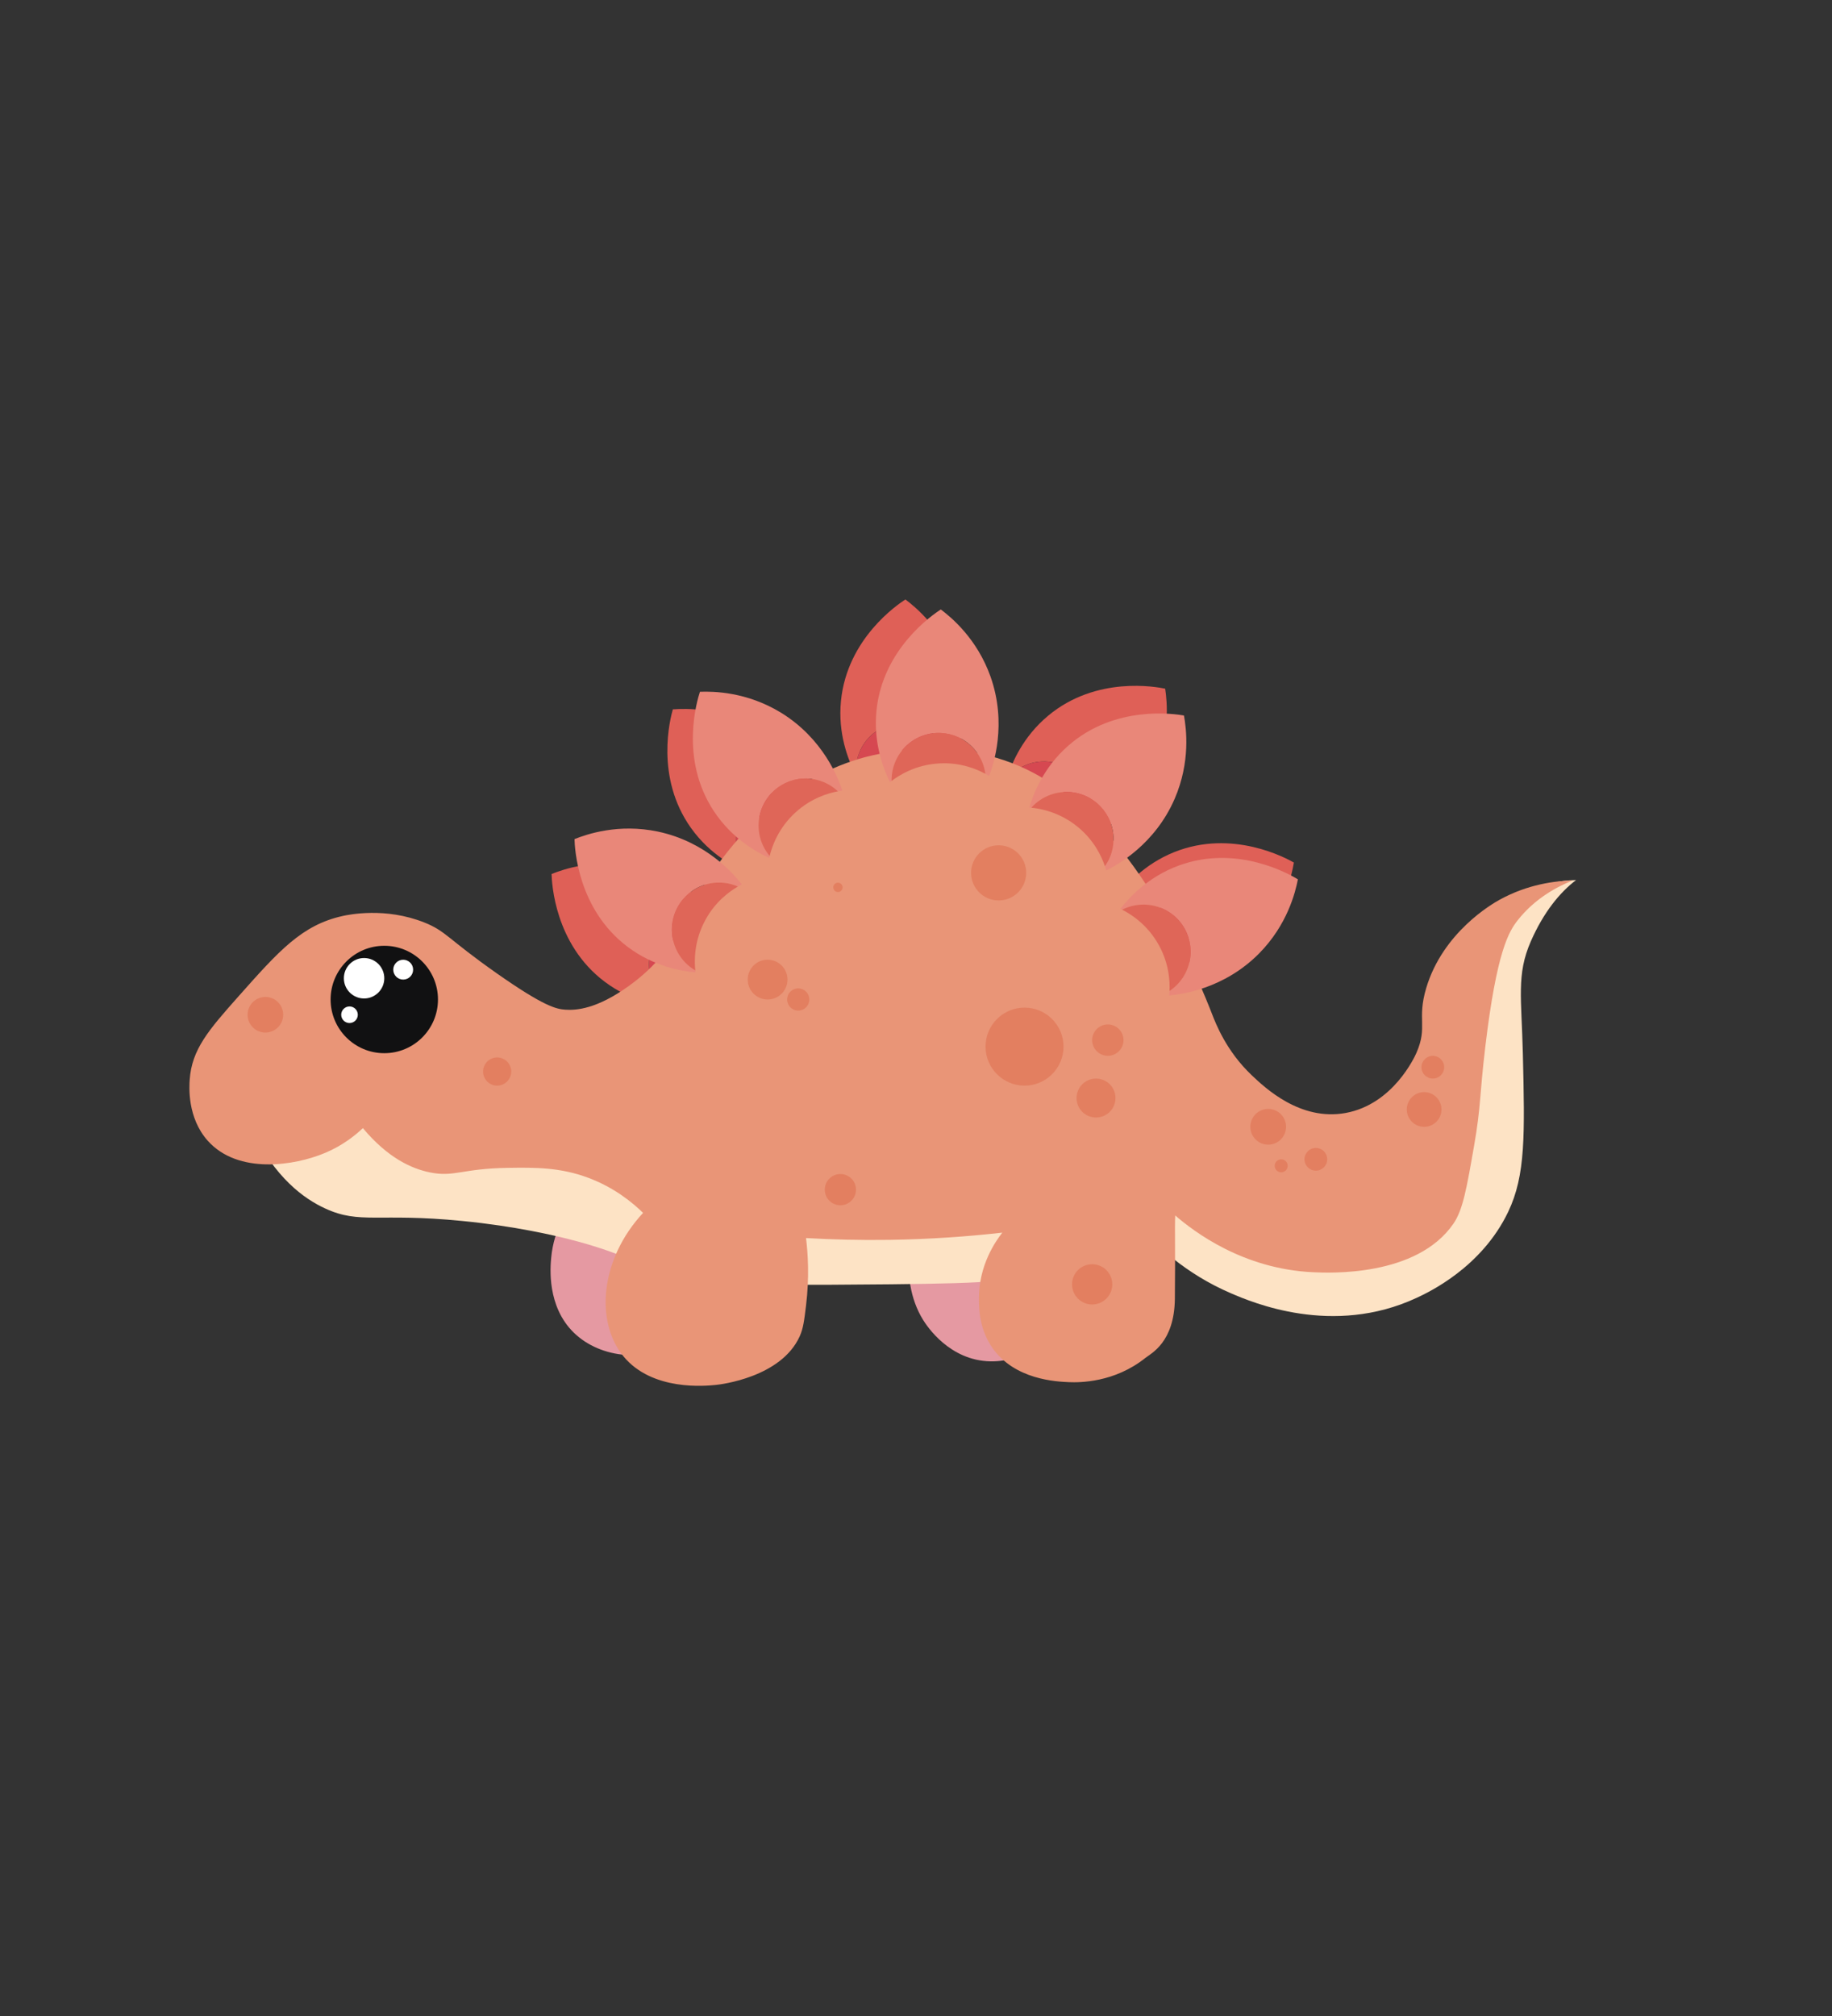 <?xml version="1.0" encoding="UTF-8"?>
<svg id="Layer_1" data-name="Layer 1" xmlns="http://www.w3.org/2000/svg" viewBox="0 0 561.01 617.13">
  <rect x="0" y="0" width="561.01" height="617.13" fill="#333333" stroke="none"/>
  <defs>
    <style>
      .cls-1 {
        fill: #111112;
      }

      .cls-2 {
        fill: #e599a2;
      }

      .cls-3 {
        fill: #e98779;
      }

      .cls-4 {
        fill: #fde3c5;
      }

      .cls-5 {
        fill: #e99577;
      }

      .cls-6 {
        fill: #d64851;
      }

      .cls-7 {
        fill: #fff;
      }

      .cls-8 {
        fill: #e37f60;
      }

      .cls-9 {
        fill: #df6658;
      }

      .cls-10 {
        fill: #df6057;
      }
    </style>
  </defs>
  <path class="cls-2" d="M175.96,367.36c-2.08,2.63-6.36,8.8-7.17,17.65-.26,2.89-1.36,14.81,6.89,22.89,8.26,8.09,23.05,9.54,33.64,1.93,11-7.9,14.01-23.1,8.27-33.92-7.03-13.25-26.45-18.54-41.64-8.55Z"/>
  <path class="cls-2" d="M322.11,408.17c-1.08,1.21-7.98,8.73-18.75,8.55-12.62-.21-19.52-10.82-20.68-12.68-8.05-12.98-3.85-31.82,3.31-34.19,5.64-1.87,16.02,5.53,36.12,38.33Z"/>
  <path class="cls-6" d="M218.94,282.06c-2.55,1.48-6.95,4.63-10.01,10.33-3.51,6.49-3.32,12.63-3.04,15.34-4.28-2.5-7.16-7.15-7.16-12.47,0-7.96,6.45-14.42,14.42-14.42,2.06,0,4.02.43,5.79,1.22Z"/>
  <path class="cls-4" d="M76.74,345.34c7.5,15.29,16.37,21.61,22.86,24.59,10.69,4.91,16.06,1.27,41.9,3.81,16.42,1.61,28.31,4.47,32.55,5.54,16.76,4.24,21.08,7.79,32.55,11.43,5.68,1.8,11.2,3.02,66.15,2.42,30.69-.33,39.66-.83,51.95-5.19,10.67-3.79,18.83-8.72,24.24-12.47,4.82,5.46,13.97,14.4,28.05,20.43,6.42,2.75,31.12,13.34,56.8,1.39,3.66-1.7,19.9-9.27,28.05-26.32,5.38-11.25,5.09-23.66,4.5-48.48-.4-16.91-2-24.17,2.42-34.29,3.92-8.97,8.94-15.06,13.87-18.8-4.88.06-10.62,1.02-16.64,5.64-9.93,7.61-9.74,19.93-14.2,39.48-5.62,24.66-8.43,36.99-16.97,44.68-11.07,9.97-23.71,5.23-67.88,2.42-39.9-2.54-33.48,1.08-78.61-1.73-35.42-2.21-53.12-3.32-73.77-7.62-57.01-11.89-74.81-17.32-74.81-17.32-9.02-2.75-22.28-7.07-38.1-3.12-11.4,2.85-19.75,8.91-24.94,13.51Z"/>
  <path class="cls-10" d="M220.14,281.39c-.32.17-.73.39-1.2.67-1.77-.79-3.73-1.22-5.79-1.22-7.97,0-14.42,6.46-14.42,14.42,0,5.32,2.88,9.97,7.16,12.47.02.22.05.42.07.6-4.25-.38-12.71-1.74-20.78-7.81-15.36-11.55-16.19-30.26-16.27-32.98,3.78-1.52,13.47-4.83,25.51-2.31,15,3.16,23.45,13.25,25.72,16.16Z"/>
  <path class="cls-10" d="M250.72,245.77c-.36.07-.81.15-1.35.28-1.45-1.29-3.19-2.29-5.15-2.91-7.6-2.4-15.7,1.82-18.09,9.41-1.6,5.07-.25,10.37,3.08,14.05-.05.22-.08.42-.11.59-3.94-1.64-11.6-5.48-17.47-13.7-11.17-15.64-6.33-33.73-5.59-36.35,4.06-.31,14.3-.55,25.02,5.47,13.35,7.53,18.38,19.69,19.66,23.15Z"/>
  <path class="cls-6" d="M249.37,246.05c-2.88.64-8.02,2.32-12.65,6.84-5.3,5.13-6.97,11.05-7.52,13.71-3.33-3.67-4.68-8.97-3.08-14.05,2.4-7.59,10.49-11.81,18.09-9.41,1.96.62,3.7,1.62,5.15,2.91Z"/>
  <path class="cls-10" d="M292.04,234.47c-.31-.19-.71-.42-1.2-.68-.24-1.92-.9-3.82-1.97-5.58-4.14-6.81-13.01-8.96-19.81-4.83-4.55,2.76-7.02,7.64-6.93,12.6-.18.13-.33.26-.48.37-1.88-3.83-5.12-11.76-4.12-21.81,1.89-19.13,17.44-29.56,19.73-31.04,3.26,2.44,11.13,9,15.23,20.6,5.09,14.46.86,26.92-.44,30.37Z"/>
  <path class="cls-6" d="M290.84,233.8c-2.59-1.41-7.57-3.53-14.03-3.19-7.37.37-12.52,3.73-14.69,5.37-.09-4.96,2.39-9.83,6.93-12.6,6.8-4.14,15.67-1.98,19.81,4.83,1.07,1.76,1.72,3.66,1.97,5.58Z"/>
  <path class="cls-10" d="M357.81,300.65c.02-.36.05-.83.05-1.37,1.59-1.1,2.98-2.56,4.05-4.32,4.13-6.81,1.95-15.68-4.85-19.81-4.55-2.76-10.02-2.71-14.38-.34-.2-.1-.39-.18-.55-.25,2.53-3.44,8.08-9.97,17.45-13.72,17.84-7.14,34.27,1.85,36.64,3.19-.66,4.02-2.86,14.02-11.25,23.01-10.48,11.19-23.49,13.18-27.15,13.61Z"/>
  <path class="cls-6" d="M357.86,299.28c.06-2.95-.35-8.34-3.64-13.92-3.73-6.37-9.08-9.39-11.54-10.55,4.36-2.36,9.83-2.41,14.38.34,6.81,4.13,8.98,12.99,4.85,19.81-1.07,1.76-2.45,3.21-4.05,4.32Z"/>
  <path class="cls-10" d="M331.58,257.49c-.09-.35-.21-.8-.38-1.32,1.17-1.54,2.04-3.35,2.52-5.36,1.83-7.76-2.98-15.52-10.73-17.34-5.18-1.22-10.36.52-13.78,4.11-.22-.03-.42-.05-.6-.07,1.34-4.05,4.61-11.97,12.37-18.43,14.76-12.3,33.17-8.82,35.83-8.27.61,4.03,1.61,14.22-3.6,25.36-6.52,13.88-18.28,19.79-21.63,21.33Z"/>
  <path class="cls-6" d="M331.2,256.17c-.86-2.82-2.91-7.83-7.76-12.11-5.51-4.9-11.53-6.13-14.23-6.48,3.41-3.59,8.6-5.33,13.78-4.11,7.75,1.83,12.56,9.59,10.73,17.34-.47,2.01-1.34,3.81-2.52,5.36Z"/>
  <path class="cls-5" d="M111.14,345.31c-2.29,2.17-6.12,5.3-11.53,7.58-9.46,3.99-26.66,6.63-35.92-3.62-6.43-7.12-5.74-16.8-5.6-18.78.65-9.24,5.75-15.15,14.83-25.37,12.52-14.1,19.49-21.94,31.97-24.72,1.93-.43,13.13-2.77,25.05,1.98,6.65,2.65,7.04,4.92,22.08,15.49,14.55,10.22,18.35,11.02,21.09,11.2,3.31.22,9.57-.14,19.44-7.25,17.11-12.32,17.14-24.78,30.32-41.19,3.72-4.63,17.7-21.6,40.2-28.34,3.72-1.11,29.41-8.4,53.39,4.28,32.55,17.22,51.54,65.73,54.7,73.82,1.14,2.9,4.31,11.31,12.19,18.78,4.05,3.83,14.81,14.03,28.67,11.53,14.58-2.63,21.21-17.21,21.75-18.45,3.5-8.07.1-10.11,2.97-19.77,5.1-17.16,20.33-25.87,22.41-27.02,8.72-4.82,17.13-5.82,22.41-5.93-4.65,1.87-11.47,5.4-16.81,12.19-2.68,3.41-6.42,9.47-9.89,38.56-1.84,15.46-1.32,18.22-3.42,30.28-2.3,13.18-3.44,19.77-6.34,23.99-11.24,16.37-38.04,15.12-43.02,14.89-21.49-1-36.44-12.43-42.19-17.37-.19,3.82.06,10.36-.11,25.5-.15,13.37-7.32,16.73-8.99,18.07-9.48,7.59-20.13,7.59-23.44,7.45-3.88-.17-16.59-.72-23.44-10.48-4.05-5.78-4.11-12.03-4.14-14.89-.09-10.47,5.2-17.89,7.17-20.4-10.54,1.19-22.07,2.02-34.47,2.21-9.04.13-17.61-.09-25.64-.55.59,4.83,1.05,12.03,0,20.68-.57,4.65-.85,6.97-1.93,9.38-5.67,12.59-24.24,14.75-25.64,14.89-3.04.31-19.56,2.01-28.4-8.82-8.61-10.56-7.14-29.59,6.07-43.84-3.25-3.16-8.82-7.77-16.82-10.75-8.58-3.2-16.25-3.16-24.54-3.03-14.2.21-16.47,2.93-23.99,1.38-5.43-1.12-12.72-4.3-20.43-13.51Z"/>
  <path class="cls-3" d="M227.16,270.71c-.32.17-.73.39-1.2.67-1.77-.79-3.73-1.22-5.79-1.22-7.97,0-14.42,6.46-14.42,14.42,0,5.32,2.88,9.97,7.16,12.47.02.22.05.42.07.6-4.25-.38-12.71-1.74-20.78-7.81-15.36-11.55-16.19-30.26-16.27-32.98,3.78-1.52,13.47-4.83,25.51-2.31,15,3.16,23.45,13.25,25.72,16.16Z"/>
  <path class="cls-9" d="M225.96,271.38c-2.55,1.48-6.95,4.63-10.01,10.33-3.51,6.49-3.32,12.63-3.04,15.34-4.28-2.5-7.16-7.15-7.16-12.47,0-7.96,6.45-14.42,14.42-14.42,2.06,0,4.02.43,5.79,1.22Z"/>
  <path class="cls-3" d="M257.95,242c-.36.05-.82.12-1.36.23-1.4-1.34-3.1-2.4-5.04-3.09-7.51-2.67-15.75,1.25-18.42,8.74-1.79,5.01-.63,10.36,2.56,14.15-.06.21-.09.41-.14.59-3.88-1.78-11.39-5.9-16.95-14.33-10.59-16.03-5.1-33.94-4.26-36.53,4.07-.16,14.31-.03,24.81,6.39,13.07,8.01,17.64,20.35,18.81,23.85Z"/>
  <path class="cls-9" d="M256.6,242.23c-2.9.54-8.1,2.03-12.9,6.37-5.48,4.94-7.37,10.78-8.01,13.43-3.19-3.79-4.35-9.14-2.56-14.15,2.67-7.5,10.92-11.42,18.42-8.74,1.94.69,3.64,1.75,5.04,3.09Z"/>
  <path class="cls-3" d="M302.93,237.53c-.31-.18-.71-.42-1.2-.68-.25-1.92-.9-3.82-1.97-5.58-4.14-6.81-13.02-8.96-19.82-4.82-4.54,2.77-7.02,7.64-6.93,12.6-.18.13-.33.26-.48.37-1.89-3.83-5.12-11.76-4.14-21.81,1.88-19.13,17.43-29.56,19.71-31.05,3.26,2.44,11.13,8.99,15.24,20.59,5.1,14.46.88,26.92-.43,30.37Z"/>
  <path class="cls-9" d="M301.73,236.86c-2.59-1.41-7.57-3.53-14.03-3.18-7.37.38-12.51,3.73-14.68,5.38-.09-4.96,2.38-9.83,6.93-12.6,6.8-4.14,15.67-1.99,19.82,4.82,1.07,1.76,1.72,3.66,1.97,5.58Z"/>
  <path class="cls-3" d="M338.77,266.45c-.1-.35-.24-.79-.42-1.31,1.13-1.58,1.94-3.41,2.35-5.43,1.59-7.81-3.45-15.42-11.25-17.01-5.21-1.06-10.34.83-13.65,4.53-.22-.02-.42-.03-.6-.05,1.22-4.09,4.24-12.11,11.8-18.8,14.38-12.75,32.88-9.82,35.56-9.36.73,4.01,2.04,14.16-2.83,25.46-6.09,14.07-17.66,20.33-20.97,21.98Z"/>
  <path class="cls-9" d="M338.35,265.15c-.94-2.79-3.15-7.73-8.12-11.87-5.66-4.73-11.71-5.77-14.42-6.04,3.3-3.69,8.44-5.59,13.65-4.53,7.8,1.59,12.84,9.2,11.25,17.01-.41,2.02-1.22,3.85-2.35,5.43Z"/>
  <path class="cls-3" d="M358.06,304.72c.03-.36.07-.82.09-1.37,1.62-1.06,3.05-2.47,4.16-4.21,4.32-6.7,2.38-15.62-4.31-19.93-4.47-2.88-9.94-2.98-14.36-.74-.2-.1-.38-.19-.54-.27,2.62-3.37,8.35-9.74,17.82-13.23,18.03-6.65,34.21,2.79,36.53,4.2-.77,4-3.24,13.94-11.88,22.69-10.78,10.89-23.84,12.53-27.52,12.86Z"/>
  <path class="cls-9" d="M358.14,303.34c.14-2.95-.13-8.35-3.26-14.01-3.55-6.47-8.82-9.63-11.25-10.87,4.42-2.24,9.89-2.14,14.36.74,6.69,4.31,8.62,13.23,4.31,19.93-1.12,1.73-2.54,3.15-4.16,4.21Z"/>
  <circle class="cls-1" cx="117.68" cy="305.95" r="16.44"/>
  <circle class="cls-7" cx="111.49" cy="299.45" r="6.19"/>
  <circle class="cls-7" cx="123.47" cy="296.82" r="3.04"/>
  <circle class="cls-7" cx="107.03" cy="310.62" r="2.54"/>
  <circle class="cls-8" cx="436.11" cy="339.62" r="5.31"/>
  <circle class="cls-8" cx="438.77" cy="326.68" r="3.48"/>
  <circle class="cls-8" cx="388.36" cy="344.92" r="5.47"/>
  <circle class="cls-8" cx="402.95" cy="354.87" r="3.48"/>
  <circle class="cls-8" cx="392.34" cy="356.86" r="1.99"/>
  <circle class="cls-8" cx="339.25" cy="318.39" r="4.8"/>
  <circle class="cls-8" cx="313.74" cy="320.38" r="11.94"/>
  <circle class="cls-8" cx="335.63" cy="336.12" r="5.96"/>
  <circle class="cls-8" cx="305.81" cy="267.19" r="8.44"/>
  <circle class="cls-8" cx="256.6" cy="271.63" r="1.43"/>
  <circle class="cls-8" cx="235.06" cy="299.86" r="6.09"/>
  <circle class="cls-8" cx="244.44" cy="305.95" r="3.4"/>
  <circle class="cls-8" cx="257.35" cy="364.16" r="4.78"/>
  <circle class="cls-8" cx="334.45" cy="393.15" r="6.16"/>
  <circle class="cls-8" cx="152.24" cy="328.01" r="4.31"/>
  <circle class="cls-8" cx="81.27" cy="310.62" r="5.45"/>
</svg>